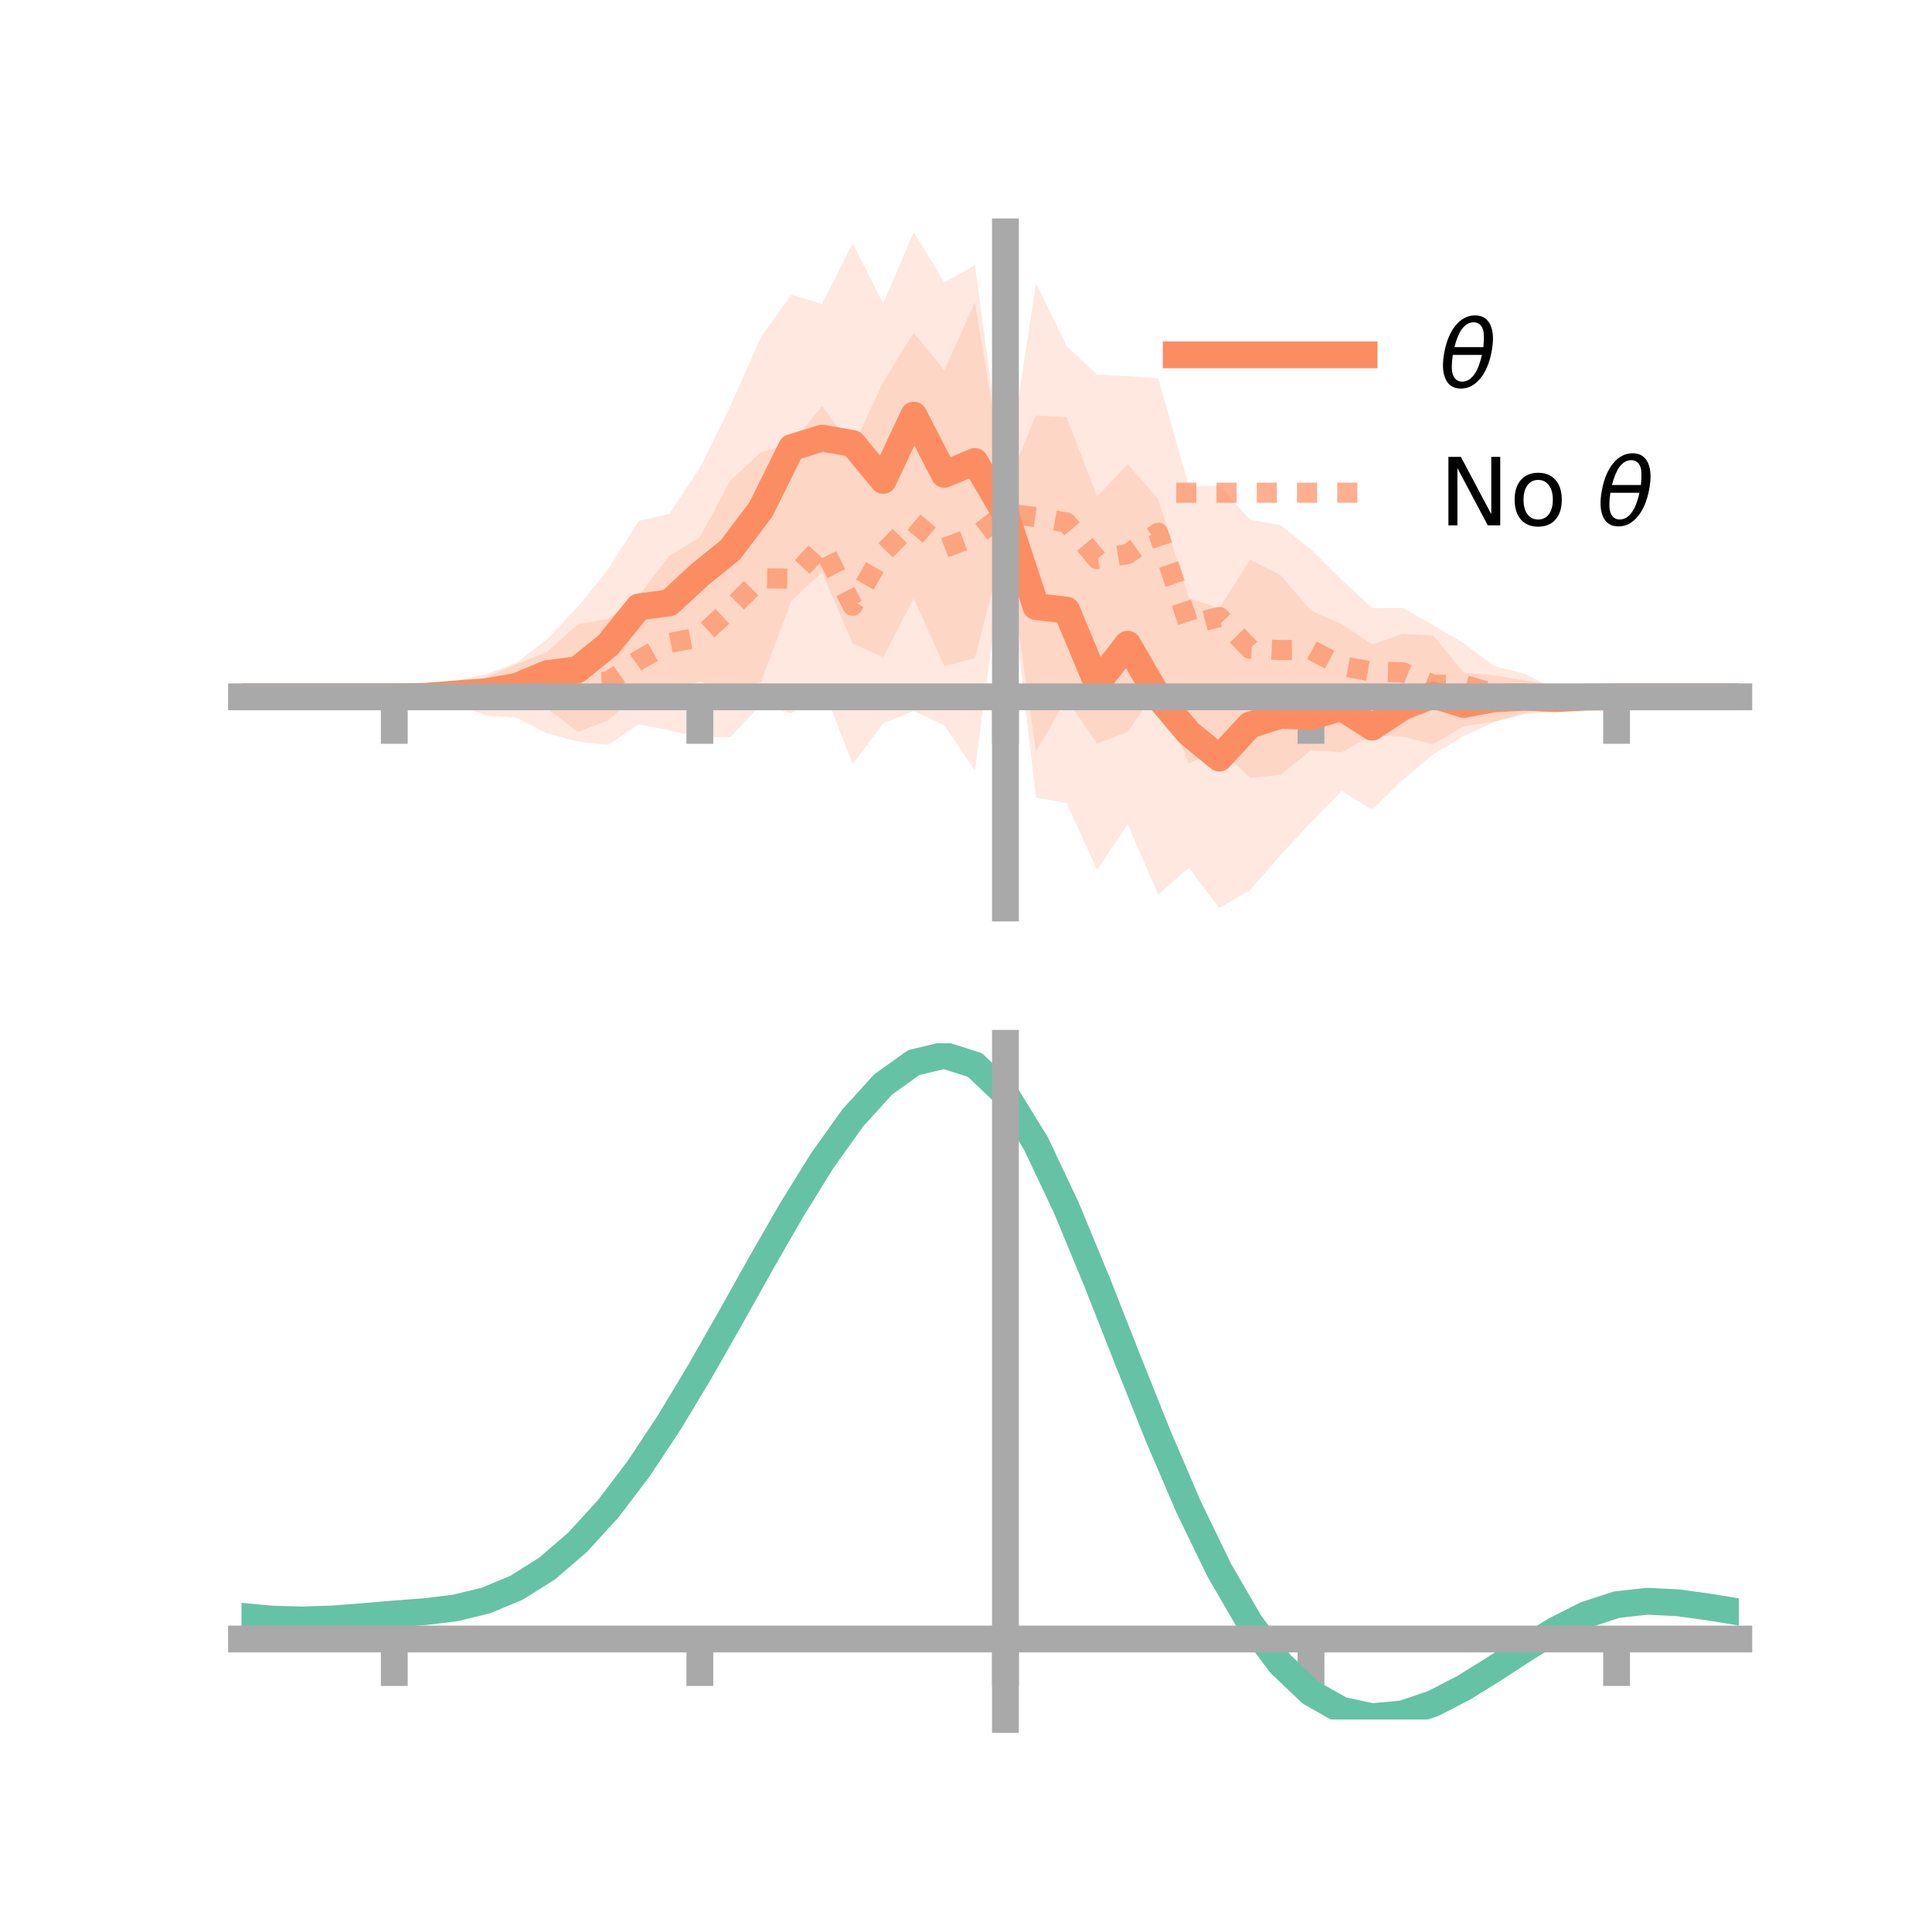 <?xml version="1.0" encoding="utf-8" standalone="no"?>
<!DOCTYPE svg PUBLIC "-//W3C//DTD SVG 1.1//EN"
  "http://www.w3.org/Graphics/SVG/1.1/DTD/svg11.dtd">
<!-- Created with matplotlib (https://matplotlib.org/) -->
<svg height="144pt" version="1.1" viewBox="0 0 144 144" width="144pt" xmlns="http://www.w3.org/2000/svg" xmlns:xlink="http://www.w3.org/1999/xlink">
 <defs>
  <style type="text/css">*{stroke-linecap:butt;stroke-linejoin:round;}</style>
 </defs>
 <g id="figure_1">
  <g id="patch_1">
   <path d="M 0 144 
L 144 144 
L 144 0 
L 0 0 
z
" style="fill:none;"/>
  </g>
  <g id="axes_1">
   <g id="patch_2">
    <path d="M 18 67.68 
L 129.6 67.68 
L 129.6 17.28 
L 18 17.28 
z
" style="fill:none;"/>
   </g>
   <g id="PolyCollection_1">
    <path clip-path="url(#p83b60da536)" d="M 18 51.937 
L 18 51.937 
L 20.278 51.937 
L 22.555 51.937 
L 24.833 51.937 
L 27.11 51.937 
L 29.388 51.937 
L 31.665 51.721 
L 33.943 50.735 
L 36.22 50.257 
L 38.498 49.402 
L 40.776 47.634 
L 43.053 45.249 
L 45.331 42.426 
L 47.608 38.819 
L 49.886 38.308 
L 52.163 34.869 
L 54.441 30.263 
L 56.718 25.106 
L 58.996 21.952 
L 61.273 22.663 
L 63.551 18.134 
L 65.829 22.634 
L 68.106 17.28 
L 70.384 21.061 
L 72.661 19.751 
L 74.939 36.39 
L 77.216 30.972 
L 79.494 31.094 
L 81.771 37.019 
L 84.049 34.602 
L 86.327 37.207 
L 88.604 44.591 
L 90.882 45.326 
L 93.159 41.73 
L 95.437 42.864 
L 97.714 45.531 
L 99.992 46.51 
L 102.269 48.04 
L 104.547 47.24 
L 106.824 47.381 
L 109.102 50.141 
L 111.38 50.35 
L 113.657 50.707 
L 115.935 51.12 
L 118.212 51.824 
L 120.49 51.937 
L 122.767 51.937 
L 125.045 51.937 
L 127.322 51.937 
L 129.6 51.937 
L 129.6 51.937 
L 129.6 51.937 
L 127.322 51.937 
L 125.045 51.937 
L 122.767 51.937 
L 120.49 51.937 
L 118.212 52.098 
L 115.935 53.032 
L 113.657 53.233 
L 111.38 53.812 
L 109.102 54.866 
L 106.824 56.225 
L 104.547 58.138 
L 102.269 60.349 
L 99.992 58.946 
L 97.714 61.286 
L 95.437 63.749 
L 93.159 66.355 
L 90.882 67.68 
L 88.604 64.683 
L 86.327 66.681 
L 84.049 61.431 
L 81.771 64.833 
L 79.494 59.858 
L 77.216 59.44 
L 74.939 40.175 
L 72.661 49.049 
L 70.384 49.647 
L 68.106 44.605 
L 65.829 48.971 
L 63.551 47.974 
L 61.273 42.647 
L 58.996 44.765 
L 56.718 50.812 
L 54.441 51.701 
L 52.163 50.776 
L 49.886 51.548 
L 47.608 51.662 
L 45.331 53.695 
L 43.053 54.555 
L 40.776 52.789 
L 38.498 52.928 
L 36.22 52.852 
L 33.943 52.713 
L 31.665 52.084 
L 29.388 51.937 
L 27.11 51.937 
L 24.833 51.937 
L 22.555 51.937 
L 20.278 51.937 
L 18 51.937 
z
" style="fill:#fc8d62;fill-opacity:0.2;"/>
   </g>
   <g id="PolyCollection_2">
    <path clip-path="url(#p83b60da536)" d="M 18 51.937 
L 18 51.937 
L 20.278 51.937 
L 22.555 51.937 
L 24.833 51.937 
L 27.11 51.937 
L 29.388 51.937 
L 31.665 51.807 
L 33.943 51.115 
L 36.22 50.49 
L 38.498 49.5 
L 40.776 48.594 
L 43.053 46.54 
L 45.331 46.123 
L 47.608 44.407 
L 49.886 41.429 
L 52.163 40.047 
L 54.441 35.81 
L 56.718 33.7 
L 58.996 33.083 
L 61.273 30.273 
L 63.551 33.343 
L 65.829 28.492 
L 68.106 24.809 
L 70.384 27.615 
L 72.661 22.546 
L 74.939 36.138 
L 77.216 21.094 
L 79.494 25.79 
L 81.771 27.914 
L 84.049 28.041 
L 86.327 28.189 
L 88.604 36.225 
L 90.882 36.202 
L 93.159 38.726 
L 95.437 39.141 
L 97.714 40.947 
L 99.992 43.199 
L 102.269 45.324 
L 104.547 45.31 
L 106.824 46.606 
L 109.102 47.94 
L 111.38 49.648 
L 113.657 50.23 
L 115.935 51.381 
L 118.212 51.872 
L 120.49 51.937 
L 122.767 51.937 
L 125.045 51.937 
L 127.322 51.937 
L 129.6 51.937 
L 129.6 51.937 
L 129.6 51.937 
L 127.322 51.937 
L 125.045 51.937 
L 122.767 51.937 
L 120.49 51.937 
L 118.212 52.026 
L 115.935 52.671 
L 113.657 53.126 
L 111.38 53.773 
L 109.102 54.144 
L 106.824 55.467 
L 104.547 54.908 
L 102.269 54.798 
L 99.992 56.075 
L 97.714 55.916 
L 95.437 57.768 
L 93.159 57.971 
L 90.882 55.774 
L 88.604 56.921 
L 86.327 51.231 
L 84.049 54.557 
L 81.771 55.42 
L 79.494 52.104 
L 77.216 56.001 
L 74.939 40.35 
L 72.661 57.445 
L 70.384 54.054 
L 68.106 52.999 
L 65.829 53.895 
L 63.551 56.955 
L 61.273 51.081 
L 58.996 53.177 
L 56.718 52.503 
L 54.441 54.951 
L 52.163 54.93 
L 49.886 54.425 
L 47.608 53.992 
L 45.331 55.517 
L 43.053 55.272 
L 40.776 54.652 
L 38.498 53.492 
L 36.22 53.339 
L 33.943 52.432 
L 31.665 52.031 
L 29.388 51.937 
L 27.11 51.937 
L 24.833 51.937 
L 22.555 51.937 
L 20.278 51.937 
L 18 51.937 
z
" style="fill:#fc8d62;fill-opacity:0.2;"/>
   </g>
   <g id="matplotlib.axis_1">
    <g id="xtick_1">
     <g id="line2d_1">
      <defs>
       <path d="M 0 0 
L 0 3.5 
" id="m6e94ed5adc" style="stroke:#a9a9a9;stroke-width:2;"/>
      </defs>
      <g>
       <use style="fill:#a9a9a9;stroke:#a9a9a9;stroke-width:2;" x="29.388" xlink:href="#m6e94ed5adc" y="51.937"/>
      </g>
     </g>
    </g>
    <g id="xtick_2">
     <g id="line2d_2">
      <g>
       <use style="fill:#a9a9a9;stroke:#a9a9a9;stroke-width:2;" x="52.163" xlink:href="#m6e94ed5adc" y="51.937"/>
      </g>
     </g>
    </g>
    <g id="xtick_3">
     <g id="line2d_3">
      <g>
       <use style="fill:#a9a9a9;stroke:#a9a9a9;stroke-width:2;" x="74.939" xlink:href="#m6e94ed5adc" y="51.937"/>
      </g>
     </g>
    </g>
    <g id="xtick_4">
     <g id="line2d_4">
      <g>
       <use style="fill:#a9a9a9;stroke:#a9a9a9;stroke-width:2;" x="97.714" xlink:href="#m6e94ed5adc" y="51.937"/>
      </g>
     </g>
    </g>
    <g id="xtick_5">
     <g id="line2d_5">
      <g>
       <use style="fill:#a9a9a9;stroke:#a9a9a9;stroke-width:2;" x="120.49" xlink:href="#m6e94ed5adc" y="51.937"/>
      </g>
     </g>
    </g>
   </g>
   <g id="matplotlib.axis_2"/>
   <g id="line2d_6">
    <path clip-path="url(#p83b60da536)" d="M 18 51.937 
L 20.278 51.937 
L 22.555 51.937 
L 24.833 51.937 
L 27.11 51.937 
L 29.388 51.937 
L 31.665 51.903 
L 33.943 51.724 
L 36.22 51.554 
L 38.498 51.165 
L 40.776 50.212 
L 43.053 49.902 
L 45.331 48.06 
L 47.608 45.24 
L 49.886 44.928 
L 52.163 42.823 
L 54.441 40.982 
L 56.718 37.959 
L 58.996 33.359 
L 61.273 32.655 
L 63.551 33.054 
L 65.829 35.803 
L 68.106 30.943 
L 70.384 35.354 
L 72.661 34.4 
L 74.939 38.282 
L 77.216 45.206 
L 79.494 45.476 
L 81.771 50.926 
L 84.049 48.016 
L 86.327 51.944 
L 88.604 54.637 
L 90.882 56.503 
L 93.159 54.043 
L 95.437 53.307 
L 97.714 53.408 
L 99.992 52.728 
L 102.269 54.195 
L 104.547 52.689 
L 106.824 51.803 
L 109.102 52.503 
L 111.38 52.081 
L 113.657 51.97 
L 115.935 52.076 
L 118.212 51.961 
L 120.49 51.937 
L 122.767 51.937 
L 125.045 51.937 
L 127.322 51.937 
L 129.6 51.937 
" style="fill:none;stroke:#fc8d62;stroke-linecap:square;stroke-width:2;"/>
   </g>
   <g id="line2d_7">
    <path clip-path="url(#p83b60da536)" d="M 18 51.937 
L 20.278 51.937 
L 22.555 51.937 
L 24.833 51.937 
L 27.11 51.937 
L 29.388 51.937 
L 31.665 51.919 
L 33.943 51.774 
L 36.22 51.915 
L 38.498 51.496 
L 40.776 51.623 
L 43.053 50.906 
L 45.331 50.82 
L 47.608 49.199 
L 49.886 47.927 
L 52.163 47.488 
L 54.441 45.381 
L 56.718 43.101 
L 58.996 43.13 
L 61.273 40.677 
L 63.551 45.149 
L 65.829 41.194 
L 68.106 38.904 
L 70.384 40.834 
L 72.661 39.996 
L 74.939 38.244 
L 77.216 38.547 
L 79.494 38.947 
L 81.771 41.667 
L 84.049 41.299 
L 86.327 39.71 
L 88.604 46.573 
L 90.882 45.988 
L 93.159 48.349 
L 95.437 48.455 
L 97.714 48.432 
L 99.992 49.637 
L 102.269 50.061 
L 104.547 50.109 
L 106.824 51.037 
L 109.102 51.042 
L 111.38 51.711 
L 113.657 51.678 
L 115.935 52.026 
L 118.212 51.949 
L 120.49 51.937 
L 122.767 51.937 
L 125.045 51.937 
L 127.322 51.937 
L 129.6 51.937 
" style="fill:none;stroke:#fc8d62;stroke-dasharray:1.5,1.5;stroke-dashoffset:0;stroke-opacity:0.7;stroke-width:1.5;"/>
   </g>
   <g id="patch_3">
    <path d="M 74.939 67.68 
L 74.939 17.28 
" style="fill:none;stroke:#a9a9a9;stroke-linecap:square;stroke-linejoin:miter;stroke-width:2;"/>
   </g>
   <g id="patch_4">
    <path d="M 129.6 67.68 
L 129.6 17.28 
" style="fill:none;"/>
   </g>
   <g id="patch_5">
    <path d="M 18 51.937 
L 129.6 51.937 
" style="fill:none;stroke:#a9a9a9;stroke-linecap:square;stroke-linejoin:miter;stroke-width:2;"/>
   </g>
   <g id="patch_6">
    <path d="M 18 17.28 
L 129.6 17.28 
" style="fill:none;"/>
   </g>
   <g id="legend_1">
    <g id="line2d_8">
     <path d="M 87.67 26.449 
L 101.67 26.449 
" style="fill:none;stroke:#fc8d62;stroke-linecap:square;stroke-width:2;"/>
    </g>
    <g id="line2d_9"/>
    <g id="text_1">
     <!-- $\theta$ -->
     <g transform="translate(107.27 28.899)scale(0.07 -0.07)">
      <defs>
       <path d="M 45.516 34.672 
L 14.453 34.672 
Q 12.359 20.062 14.5 13.875 
Q 17.188 6.25 24.469 6.25 
Q 31.781 6.25 37.359 13.922 
Q 42.234 20.656 45.516 34.672 
z
M 47.016 42.969 
Q 48.344 56.844 46.625 61.719 
Q 43.953 69.438 36.766 69.438 
Q 29.297 69.438 23.828 61.812 
Q 19.531 55.672 16.156 42.969 
z
M 38.188 76.766 
Q 49.906 76.766 54.594 66.406 
Q 59.281 56.109 55.719 37.844 
Q 52.203 19.625 43.453 9.281 
Q 34.766 -1.125 23.047 -1.125 
Q 11.281 -1.125 6.641 9.281 
Q 2 19.625 5.516 37.844 
Q 9.078 56.109 17.719 66.406 
Q 26.422 76.766 38.188 76.766 
z
" id="DejaVuSans-Oblique-952"/>
      </defs>
      <use transform="translate(0 0.234)" xlink:href="#DejaVuSans-Oblique-952"/>
     </g>
    </g>
    <g id="line2d_10">
     <path d="M 87.67 36.724 
L 101.67 36.724 
" style="fill:none;stroke:#fc8d62;stroke-dasharray:1.5,1.5;stroke-dashoffset:0;stroke-opacity:0.7;stroke-width:1.5;"/>
    </g>
    <g id="line2d_11"/>
    <g id="text_2">
     <!-- No $\theta$ -->
     <g transform="translate(107.27 39.174)scale(0.07 -0.07)">
      <defs>
       <path d="M 9.812 72.906 
L 23.094 72.906 
L 55.422 11.922 
L 55.422 72.906 
L 64.984 72.906 
L 64.984 0 
L 51.703 0 
L 19.391 60.984 
L 19.391 0 
L 9.812 0 
z
" id="DejaVuSans-78"/>
       <path d="M 30.609 48.391 
Q 23.391 48.391 19.188 42.75 
Q 14.984 37.109 14.984 27.297 
Q 14.984 17.484 19.156 11.844 
Q 23.344 6.203 30.609 6.203 
Q 37.797 6.203 41.984 11.859 
Q 46.188 17.531 46.188 27.297 
Q 46.188 37.016 41.984 42.703 
Q 37.797 48.391 30.609 48.391 
z
M 30.609 56 
Q 42.328 56 49.016 48.375 
Q 55.719 40.766 55.719 27.297 
Q 55.719 13.875 49.016 6.219 
Q 42.328 -1.422 30.609 -1.422 
Q 18.844 -1.422 12.172 6.219 
Q 5.516 13.875 5.516 27.297 
Q 5.516 40.766 12.172 48.375 
Q 18.844 56 30.609 56 
z
" id="DejaVuSans-111"/>
       <path id="DejaVuSans-32"/>
      </defs>
      <use transform="translate(0 0.234)" xlink:href="#DejaVuSans-78"/>
      <use transform="translate(74.805 0.234)" xlink:href="#DejaVuSans-111"/>
      <use transform="translate(135.986 0.234)" xlink:href="#DejaVuSans-32"/>
      <use transform="translate(167.773 0.234)" xlink:href="#DejaVuSans-Oblique-952"/>
     </g>
    </g>
   </g>
  </g>
  <g id="axes_2">
   <g id="patch_7">
    <path d="M 18 128.16 
L 129.6 128.16 
L 129.6 77.76 
L 18 77.76 
z
" style="fill:none;"/>
   </g>
   <g id="PolyCollection_3">
    <path clip-path="url(#pc6b4471dcc)" d="M 18 120.508 
L 18 120.432 
L 20.278 120.651 
L 22.555 120.712 
L 24.833 120.627 
L 27.11 120.443 
L 29.388 120.239 
L 31.665 120.065 
L 33.943 119.78 
L 36.22 119.222 
L 38.498 118.263 
L 40.776 116.812 
L 43.053 114.817 
L 45.331 112.27 
L 47.608 109.204 
L 49.886 105.686 
L 52.163 101.817 
L 54.441 97.728 
L 56.718 93.572 
L 58.996 89.525 
L 61.273 85.775 
L 63.551 82.521 
L 65.829 79.967 
L 68.106 78.314 
L 70.384 77.76 
L 72.661 78.495 
L 74.939 80.689 
L 77.216 84.431 
L 79.494 89.319 
L 81.771 94.904 
L 84.049 100.767 
L 86.327 106.543 
L 88.604 111.931 
L 90.882 116.697 
L 93.159 120.676 
L 95.437 123.772 
L 97.714 125.955 
L 99.992 127.253 
L 102.269 127.744 
L 104.547 127.54 
L 106.824 126.783 
L 109.102 125.626 
L 111.38 124.234 
L 113.657 122.77 
L 115.935 121.395 
L 118.212 120.262 
L 120.49 119.522 
L 122.767 119.27 
L 125.045 119.387 
L 127.322 119.708 
L 129.6 120.093 
L 129.6 120.194 
L 129.6 120.194 
L 127.322 119.833 
L 125.045 119.531 
L 122.767 119.426 
L 120.49 119.684 
L 118.212 120.436 
L 115.935 121.596 
L 113.657 123.015 
L 111.38 124.528 
L 109.102 125.966 
L 106.824 127.159 
L 104.547 127.942 
L 102.269 128.16 
L 99.992 127.682 
L 97.714 126.406 
L 95.437 124.268 
L 93.159 121.251 
L 90.882 117.386 
L 88.604 112.761 
L 86.327 107.532 
L 84.049 101.922 
L 81.771 96.222 
L 79.494 90.788 
L 77.216 86.029 
L 74.939 82.387 
L 72.661 80.257 
L 70.384 79.546 
L 68.106 80.083 
L 65.829 81.68 
L 63.551 84.143 
L 61.273 87.275 
L 58.996 90.877 
L 56.718 94.758 
L 54.441 98.737 
L 52.163 102.648 
L 49.886 106.346 
L 47.608 109.708 
L 45.331 112.642 
L 43.053 115.086 
L 40.776 117.01 
L 38.498 118.422 
L 36.22 119.363 
L 33.943 119.91 
L 31.665 120.186 
L 29.388 120.349 
L 27.11 120.537 
L 24.833 120.703 
L 22.555 120.773 
L 20.278 120.71 
L 18 120.508 
z
" style="fill:#66c2a5;fill-opacity:0.2;"/>
   </g>
   <g id="matplotlib.axis_3">
    <g id="xtick_6">
     <g id="line2d_12">
      <g>
       <use style="fill:#a9a9a9;stroke:#a9a9a9;stroke-width:2;" x="29.388" xlink:href="#m6e94ed5adc" y="122.162"/>
      </g>
     </g>
    </g>
    <g id="xtick_7">
     <g id="line2d_13">
      <g>
       <use style="fill:#a9a9a9;stroke:#a9a9a9;stroke-width:2;" x="52.163" xlink:href="#m6e94ed5adc" y="122.162"/>
      </g>
     </g>
    </g>
    <g id="xtick_8">
     <g id="line2d_14">
      <g>
       <use style="fill:#a9a9a9;stroke:#a9a9a9;stroke-width:2;" x="74.939" xlink:href="#m6e94ed5adc" y="122.162"/>
      </g>
     </g>
    </g>
    <g id="xtick_9">
     <g id="line2d_15">
      <g>
       <use style="fill:#a9a9a9;stroke:#a9a9a9;stroke-width:2;" x="97.714" xlink:href="#m6e94ed5adc" y="122.162"/>
      </g>
     </g>
    </g>
    <g id="xtick_10">
     <g id="line2d_16">
      <g>
       <use style="fill:#a9a9a9;stroke:#a9a9a9;stroke-width:2;" x="120.49" xlink:href="#m6e94ed5adc" y="122.162"/>
      </g>
     </g>
    </g>
   </g>
   <g id="matplotlib.axis_4"/>
   <g id="line2d_17">
    <path clip-path="url(#pc6b4471dcc)" d="M 18 120.47 
L 20.278 120.68 
L 22.555 120.743 
L 24.833 120.665 
L 27.11 120.49 
L 29.388 120.294 
L 31.665 120.126 
L 33.943 119.845 
L 36.22 119.292 
L 38.498 118.343 
L 40.776 116.911 
L 43.053 114.951 
L 45.331 112.456 
L 47.608 109.456 
L 49.886 106.016 
L 52.163 102.233 
L 54.441 98.233 
L 56.718 94.165 
L 58.996 90.201 
L 61.273 86.525 
L 63.551 83.332 
L 65.829 80.823 
L 68.106 79.198 
L 70.384 78.653 
L 72.661 79.376 
L 74.939 81.538 
L 77.216 85.23 
L 79.494 90.053 
L 81.771 95.563 
L 84.049 101.345 
L 86.327 107.038 
L 88.604 112.346 
L 90.882 117.041 
L 93.159 120.964 
L 95.437 124.02 
L 97.714 126.18 
L 99.992 127.468 
L 102.269 127.952 
L 104.547 127.741 
L 106.824 126.971 
L 109.102 125.796 
L 111.38 124.381 
L 113.657 122.893 
L 115.935 121.496 
L 118.212 120.349 
L 120.49 119.603 
L 122.767 119.348 
L 125.045 119.459 
L 127.322 119.771 
L 129.6 120.144 
" style="fill:none;stroke:#66c2a5;stroke-linecap:square;stroke-width:2;"/>
   </g>
   <g id="patch_8">
    <path d="M 74.939 128.16 
L 74.939 77.76 
" style="fill:none;stroke:#a9a9a9;stroke-linecap:square;stroke-linejoin:miter;stroke-width:2;"/>
   </g>
   <g id="patch_9">
    <path d="M 129.6 128.16 
L 129.6 77.76 
" style="fill:none;"/>
   </g>
   <g id="patch_10">
    <path d="M 18 122.162 
L 129.6 122.162 
" style="fill:none;stroke:#a9a9a9;stroke-linecap:square;stroke-linejoin:miter;stroke-width:2;"/>
   </g>
   <g id="patch_11">
    <path d="M 18 77.76 
L 129.6 77.76 
" style="fill:none;"/>
   </g>
  </g>
 </g>
 <defs>
  <clipPath id="p83b60da536">
   <rect height="50.4" width="111.6" x="18" y="17.28"/>
  </clipPath>
  <clipPath id="pc6b4471dcc">
   <rect height="50.4" width="111.6" x="18" y="77.76"/>
  </clipPath>
 </defs>
</svg>
